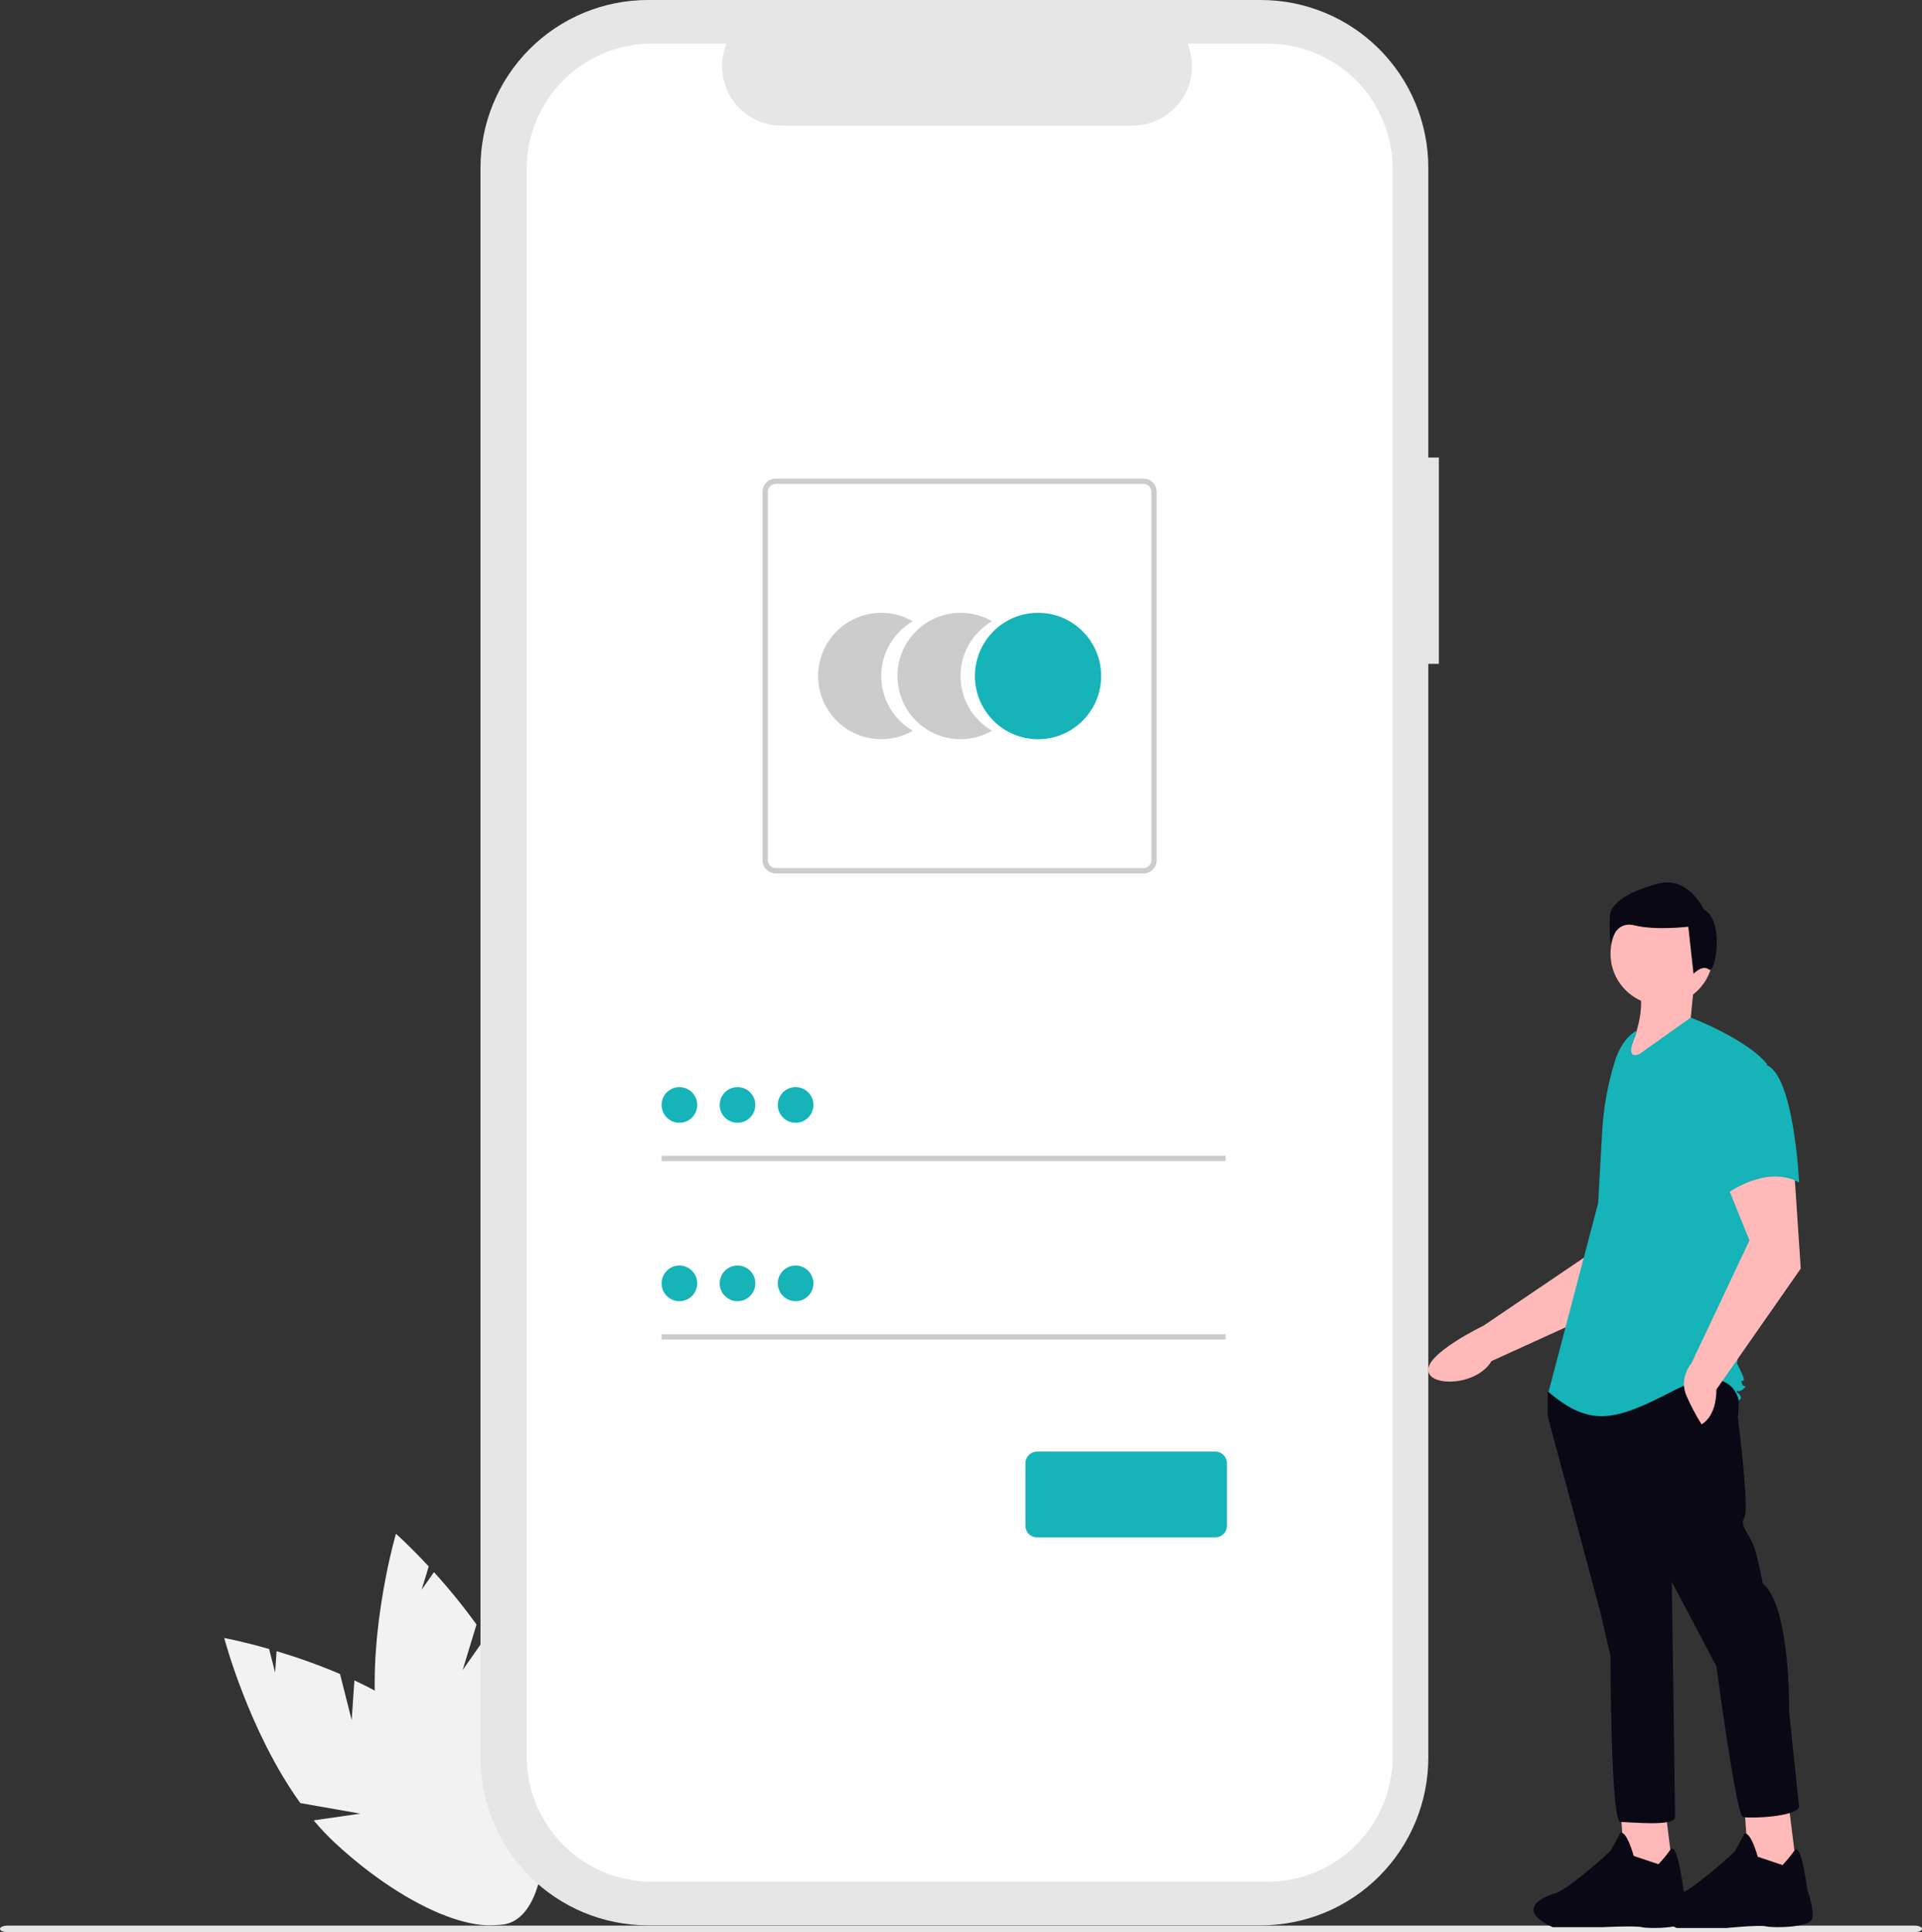 <svg width="190" height="191" viewBox="0 0 190 191" fill="none" xmlns="http://www.w3.org/2000/svg">
<rect x="0" y="0" width="190" height="191" fill="#333333" stroke="none"/>
<g id="undraw_access-account_aydp 1" clip-path="url(#clip0_99_571)">
<g id="Group 64">
<g id="Group 63">
<path id="Path 1" d="M34.766 170.041L33.612 165.482C31.566 164.613 29.473 163.861 27.343 163.228L27.197 165.347L26.606 163.013C23.964 162.256 22.167 161.924 22.167 161.924C22.167 161.924 24.595 171.172 29.688 178.243L35.621 179.287L31.012 179.953C31.652 180.725 32.34 181.456 33.073 182.142C40.481 189.03 48.732 192.19 51.502 189.2C54.273 186.209 50.513 178.203 43.105 171.315C40.809 169.18 37.923 167.466 35.035 166.117L34.766 170.041Z" fill="#F2F2F2"/>
<path id="Path 2" d="M45.739 165.09L47.104 160.59C45.801 158.787 44.397 157.059 42.9 155.414L41.682 157.153L42.381 154.849C40.509 152.834 39.142 151.618 39.142 151.618C39.142 151.618 36.448 160.792 37.159 169.482L41.7 173.447L37.409 171.63C37.559 172.623 37.771 173.606 38.045 174.572C40.832 184.304 46.264 191.282 50.179 190.157C54.093 189.032 55.007 180.231 52.219 170.498C51.355 167.481 49.77 164.521 47.993 161.871L45.739 165.09Z" fill="#F2F2F2"/>
</g>
<g id="Group 62">
<path id="Path 22" d="M142.24 45.229H141.196V16.581C141.196 12.184 139.452 7.966 136.348 4.857C133.244 1.747 129.034 0 124.644 0H64.052C59.662 0 55.452 1.747 52.348 4.856C49.243 7.966 47.499 12.184 47.499 16.581V173.747C47.499 175.925 47.928 178.081 48.76 180.093C49.591 182.104 50.811 183.932 52.348 185.472C53.885 187.012 55.709 188.233 57.718 189.066C59.726 189.9 61.878 190.329 64.052 190.329H124.644C129.034 190.328 133.244 188.582 136.348 185.472C139.452 182.363 141.196 178.145 141.196 173.748V65.621H142.24L142.24 45.229Z" fill="#E6E6E6"/>
<path id="Path 23" d="M125.311 4.312H117.403C117.767 5.206 117.905 6.175 117.807 7.134C117.709 8.094 117.376 9.015 116.839 9.816C116.302 10.616 115.576 11.272 114.726 11.726C113.876 12.18 112.928 12.417 111.965 12.417H77.253C76.29 12.417 75.341 12.18 74.491 11.726C73.641 11.272 72.916 10.616 72.379 9.816C71.841 9.015 71.509 8.094 71.411 7.134C71.312 6.175 71.451 5.205 71.815 4.312H64.428C61.15 4.312 58.006 5.617 55.688 7.939C53.369 10.261 52.067 13.411 52.067 16.695V173.633C52.067 176.917 53.369 180.067 55.688 182.389C58.006 184.711 61.15 186.016 64.428 186.016H125.311C128.59 186.016 131.734 184.711 134.052 182.389C136.37 180.067 137.673 176.917 137.673 173.633V16.695C137.673 13.411 136.37 10.261 134.052 7.939C131.734 5.617 128.59 4.312 125.312 4.312L125.311 4.312Z" fill="white"/>
<path id="Path 6" d="M87.112 66.828C87.112 65.731 87.4 64.653 87.948 63.703C88.496 62.753 89.284 61.964 90.233 61.416C89.284 60.868 88.209 60.579 87.114 60.579C86.019 60.579 84.943 60.868 83.995 61.416C83.047 61.965 82.259 62.753 81.712 63.703C81.164 64.653 80.876 65.731 80.876 66.828C80.876 67.924 81.164 69.002 81.712 69.952C82.259 70.902 83.047 71.69 83.995 72.239C84.943 72.787 86.019 73.076 87.114 73.076C88.209 73.076 89.284 72.787 90.233 72.239C89.284 71.691 88.496 70.902 87.948 69.952C87.401 69.003 87.112 67.925 87.113 66.828H87.112Z" fill="#CCCCCC"/>
<path id="Path 7" d="M94.953 66.828C94.953 65.731 95.241 64.653 95.789 63.703C96.337 62.753 97.125 61.964 98.074 61.416C97.126 60.868 96.05 60.579 94.955 60.579C93.86 60.579 92.784 60.868 91.836 61.416C90.888 61.965 90.1 62.753 89.553 63.703C89.005 64.653 88.717 65.731 88.717 66.828C88.717 67.924 89.005 69.002 89.553 69.952C90.1 70.902 90.888 71.69 91.836 72.239C92.784 72.787 93.86 73.076 94.955 73.076C96.05 73.076 97.126 72.787 98.074 72.239C97.125 71.691 96.337 70.902 95.79 69.952C95.242 69.003 94.954 67.925 94.954 66.828H94.953Z" fill="#CCCCCC"/>
<path id="Ellipse 1" d="M102.616 73.076C106.061 73.076 108.854 70.279 108.854 66.828C108.854 63.377 106.061 60.58 102.616 60.58C99.171 60.58 96.379 63.377 96.379 66.828C96.379 70.279 99.171 73.076 102.616 73.076Z" fill="#16B3B9"/>
<path id="Path 8" d="M113.041 86.344H76.687C76.341 86.344 76.009 86.206 75.764 85.961C75.519 85.716 75.382 85.383 75.381 85.037V48.62C75.382 48.273 75.52 47.941 75.764 47.696C76.009 47.451 76.341 47.313 76.687 47.313H113.041C113.387 47.313 113.719 47.451 113.963 47.697C114.208 47.942 114.346 48.274 114.346 48.621V85.035C114.346 85.382 114.208 85.714 113.963 85.959C113.719 86.205 113.387 86.343 113.041 86.343V86.344ZM76.687 47.835C76.479 47.836 76.28 47.918 76.133 48.066C75.986 48.213 75.904 48.412 75.903 48.62V85.037C75.904 85.245 75.986 85.444 76.133 85.591C76.28 85.738 76.479 85.821 76.687 85.821H113.041C113.248 85.821 113.448 85.738 113.594 85.591C113.741 85.444 113.824 85.245 113.824 85.037V48.62C113.824 48.412 113.741 48.213 113.594 48.066C113.448 47.918 113.248 47.836 113.041 47.835H76.687Z" fill="#CCCCCC"/>
<path id="Rectangle 1" d="M121.158 114.259H65.403V114.782H121.158V114.259Z" fill="#CCCCCC"/>
<path id="Ellipse 2" d="M67.163 110.993C68.136 110.993 68.924 110.203 68.924 109.229C68.924 108.255 68.136 107.465 67.163 107.465C66.191 107.465 65.403 108.255 65.403 109.229C65.403 110.203 66.191 110.993 67.163 110.993Z" fill="#16B3B9"/>
<path id="Rectangle 2" d="M121.158 131.897H65.403V132.42H121.158V131.897Z" fill="#CCCCCC"/>
<path id="Ellipse 3" d="M67.163 128.631C68.136 128.631 68.924 127.841 68.924 126.867C68.924 125.893 68.136 125.103 67.163 125.103C66.191 125.103 65.403 125.893 65.403 126.867C65.403 127.841 66.191 128.631 67.163 128.631Z" fill="#16B3B9"/>
<path id="Path 977" d="M120.138 151.981H102.517C102.213 151.981 101.921 151.86 101.706 151.644C101.491 151.429 101.37 151.136 101.369 150.831V144.646C101.37 144.341 101.491 144.049 101.706 143.833C101.921 143.617 102.213 143.496 102.517 143.496H120.138C120.442 143.496 120.734 143.617 120.949 143.833C121.164 144.049 121.285 144.341 121.285 144.646V150.831C121.285 151.136 121.164 151.429 120.949 151.644C120.734 151.86 120.442 151.981 120.138 151.981Z" fill="#16B3B9"/>
<path id="Ellipse 7" d="M72.907 110.993C73.879 110.993 74.667 110.203 74.667 109.229C74.667 108.255 73.879 107.465 72.907 107.465C71.934 107.465 71.146 108.255 71.146 109.229C71.146 110.203 71.934 110.993 72.907 110.993Z" fill="#16B3B9"/>
<path id="Ellipse 8" d="M78.65 110.993C79.623 110.993 80.411 110.203 80.411 109.229C80.411 108.255 79.623 107.465 78.65 107.465C77.678 107.465 76.89 108.255 76.89 109.229C76.89 110.203 77.678 110.993 78.65 110.993Z" fill="#16B3B9"/>
<path id="Ellipse 9" d="M72.907 128.631C73.879 128.631 74.667 127.841 74.667 126.867C74.667 125.893 73.879 125.103 72.907 125.103C71.934 125.103 71.146 125.893 71.146 126.867C71.146 127.841 71.934 128.631 72.907 128.631Z" fill="#16B3B9"/>
<path id="Ellipse 10" d="M78.65 128.631C79.623 128.631 80.411 127.841 80.411 126.867C80.411 125.893 79.623 125.103 78.65 125.103C77.678 125.103 76.89 125.893 76.89 126.867C76.89 127.841 77.678 128.631 78.65 128.631Z" fill="#16B3B9"/>
</g>
<path id="Path 88" d="M189.27 191H0.73C0.327 191 0 190.856 0 190.678C0 190.5 0.327 190.356 0.73 190.356H189.27C189.673 190.356 190 190.5 190 190.678C190 190.856 189.673 191 189.27 191Z" fill="#E6E6E6"/>
<g id="Group 61">
<path id="Path 92" d="M165.129 119.722L160.696 128.514L147.443 134.55C146.027 136.946 141.529 137.13 141.202 135.581C140.835 133.842 146.665 131.044 146.665 131.044L157.751 123.533L158.721 117.066L165.129 119.722Z" fill="#FFB9B9"/>
<path id="Path 93" d="M164.606 178.718L165.424 185.27L160.682 185.598L160.192 178.719L164.606 178.718Z" fill="#FFB9B9"/>
<path id="Path 94" d="M163.952 184.287C164.376 183.838 164.767 183.359 165.123 182.854C165.802 181.912 166.405 186.744 166.405 186.744C166.405 186.744 167.059 188.709 166.896 189.692C166.732 190.675 162.972 190.675 162.317 190.512C161.663 190.348 158.393 190.512 158.393 190.512H153.488C149.237 188.546 153.488 187.236 153.488 187.236C154.796 187.072 159.211 182.977 159.211 182.977L160.192 181.176C160.846 181.012 161.5 183.469 161.5 183.469L163.952 184.287Z" fill="#090814"/>
<path id="Path 95" d="M176.87 178.8L177.688 185.352L172.946 185.68L172.455 178.8H176.87Z" fill="#FFB9B9"/>
<path id="Path 96" d="M176.215 184.369C176.639 183.92 177.03 183.441 177.385 182.936C178.065 181.994 178.668 186.826 178.668 186.826C178.668 186.826 179.322 188.628 179.158 189.61C178.995 190.593 175.234 190.593 174.58 190.43C173.926 190.267 170.656 190.594 170.656 190.594H165.751C161.5 188.628 165.751 187.318 165.751 187.318C167.059 187.154 171.473 183.059 171.473 183.059L172.455 181.258C173.109 181.094 173.763 183.551 173.763 183.551L176.215 184.369Z" fill="#090814"/>
<path id="Path 97" d="M171.473 136.543C172.127 137.362 171.8 140.146 171.8 140.146C171.8 140.146 172.944 149.155 172.454 149.974C171.963 150.792 172.781 151.448 173.272 152.594C173.763 153.741 174.253 156.525 174.253 156.525C177.033 158.818 176.869 169.301 176.869 169.301L177.85 178.637C177.523 179.619 172.945 179.783 172.291 179.619C171.637 179.456 169.675 164.715 169.675 164.715L165.26 156.361C165.26 156.361 165.587 178.636 165.587 179.619C165.587 180.602 161.173 180.111 160.191 180.111C159.21 180.111 159.21 163.732 159.21 163.732L158.229 159.473L152.997 139.983V137.689L153.815 136.542C153.815 136.542 170.819 135.724 171.473 136.543Z" fill="#090814"/>
<path id="Ellipse 11" d="M164.28 99.363C167.079 99.363 169.348 97.09 169.348 94.286C169.348 91.481 167.079 89.208 164.28 89.208C161.48 89.208 159.211 91.481 159.211 94.286C159.211 97.09 161.48 99.363 164.28 99.363Z" fill="#FFB9B9"/>
<path id="Path 98" d="M161.745 96.66C162.773 98.952 162.164 102.153 160.109 105.669L168.448 101.738L167.14 100.591L167.467 97.316L161.745 96.66Z" fill="#FFB9B9"/>
<path id="Path 99" d="M161.745 101.902C160.653 102.552 159.999 103.747 159.624 104.963C158.93 107.214 158.512 109.541 158.38 111.894L157.984 118.936L153.079 137.608C157.33 141.211 159.782 140.392 165.505 137.444C171.229 134.496 171.882 138.427 171.882 138.427C171.882 138.427 172.373 138.263 171.882 137.772C171.392 137.281 171.882 137.772 172.373 137.281C172.863 136.789 172.373 137.281 172.209 136.789C172.045 136.298 172.209 136.625 172.373 136.462C172.536 136.298 171.719 134.823 171.719 134.823L173.027 122.539L174.663 105.177C172.701 102.72 167.142 100.591 167.142 100.591L162.072 104.194C160.436 104.85 161.745 102.229 161.745 102.229L161.745 101.902Z" fill="#16B3B9"/>
<path id="Path 100" d="M177.359 115.578L178.013 125.405L169.674 137.362C169.674 140.146 168.203 140.802 168.203 140.802C167.646 139.91 167.154 138.98 166.732 138.017C165.914 136.215 167.222 134.741 167.222 134.741L172.945 122.621L170.492 116.561L177.359 115.578Z" fill="#FFB9B9"/>
<path id="Path 101" d="M174.581 105.26C177.361 106.242 177.851 116.889 177.851 116.889C174.581 115.087 170.657 118.035 170.657 118.035C170.657 118.035 169.839 115.251 168.858 111.647C168.562 110.634 168.527 109.562 168.756 108.531C168.984 107.5 169.47 106.543 170.167 105.751C170.167 105.751 171.801 104.277 174.581 105.26Z" fill="#16B3B9"/>
<path id="Path 102" d="M168.939 95.841C168.294 95.324 167.413 96.264 167.413 96.264L166.897 91.61C166.897 91.61 163.671 91.998 161.606 91.481C159.541 90.964 159.219 93.356 159.219 93.356C159.112 92.39 159.091 91.417 159.154 90.448C159.283 89.285 160.961 88.121 163.929 87.345C166.897 86.569 168.446 89.931 168.446 89.931C170.51 90.964 169.584 96.359 168.939 95.841Z" fill="#090814"/>
</g>
</g>
</g>
<defs>
<clipPath id="clip0_99_571">
<rect width="190" height="191" fill="white"/>
</clipPath>
</defs>
</svg>
